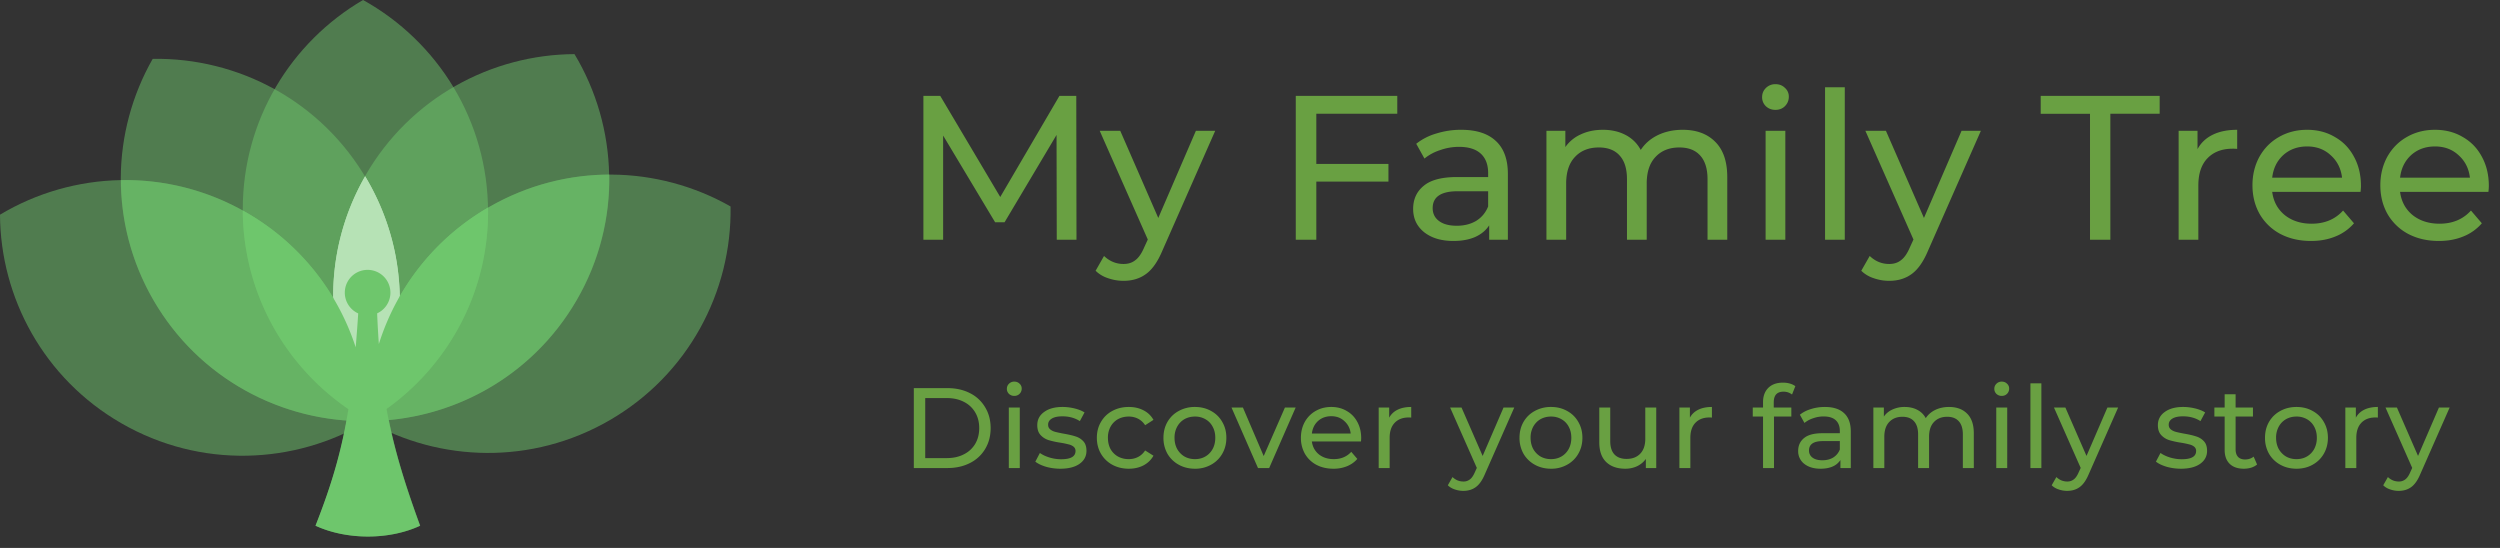 <svg width="219" height="48" fill="none" xmlns="http://www.w3.org/2000/svg"><rect width="100%" height="100%" fill="#333333" stroke="none"/><path d="M92.572 21l-.018-9.18L88 19.47h-.828l-4.554-7.596V21H80.89V8.4h1.476l5.256 8.856L92.806 8.4h1.476L94.3 21h-1.728zm13.879-9.54l-4.626 10.494c-.408.972-.888 1.656-1.44 2.052-.54.396-1.194.594-1.962.594-.468 0-.924-.078-1.368-.234a2.711 2.711 0 01-1.08-.648l.738-1.296c.492.468 1.062.702 1.71.702.42 0 .768-.114 1.044-.342.288-.216.546-.594.774-1.134l.306-.666-4.212-9.522h1.8l3.33 7.632 3.294-7.632h1.692zm8.859-1.494v4.392h6.318v1.548h-6.318V21h-1.8V8.4h8.892v1.566h-7.092zm12.694 1.404c1.32 0 2.328.324 3.024.972.708.648 1.062 1.614 1.062 2.898V21h-1.638v-1.26c-.288.444-.702.786-1.242 1.026-.528.228-1.158.342-1.89.342-1.068 0-1.926-.258-2.574-.774-.636-.516-.954-1.194-.954-2.034 0-.84.306-1.512.918-2.016.612-.516 1.584-.774 2.916-.774h2.736v-.342c0-.744-.216-1.314-.648-1.71-.432-.396-1.068-.594-1.908-.594-.564 0-1.116.096-1.656.288a4.14 4.14 0 00-1.368.738l-.72-1.296a5.105 5.105 0 011.764-.9 7.191 7.191 0 012.178-.324zm-.396 8.406c.66 0 1.23-.144 1.71-.432.48-.3.828-.72 1.044-1.26v-1.332h-2.664c-1.464 0-2.196.492-2.196 1.476 0 .48.186.858.558 1.134.372.276.888.414 1.548.414zm19.794-8.406c1.2 0 2.148.348 2.844 1.044.708.696 1.062 1.728 1.062 3.096V21h-1.728v-5.292c0-.924-.216-1.62-.648-2.088-.42-.468-1.026-.702-1.818-.702-.876 0-1.572.276-2.088.828-.516.54-.774 1.32-.774 2.34V21h-1.728v-5.292c0-.924-.216-1.62-.648-2.088-.42-.468-1.026-.702-1.818-.702-.876 0-1.572.276-2.088.828-.516.54-.774 1.32-.774 2.34V21h-1.728v-9.54h1.656v1.422a3.282 3.282 0 011.368-1.116c.564-.264 1.206-.396 1.926-.396.744 0 1.404.15 1.98.45.576.3 1.02.738 1.332 1.314.36-.552.858-.984 1.494-1.296.648-.312 1.374-.468 2.178-.468zm7.265.09h1.728V21h-1.728v-9.54zm.864-1.836c-.336 0-.618-.108-.846-.324a1.077 1.077 0 01-.324-.792c0-.312.108-.576.324-.792a1.15 1.15 0 01.846-.342c.336 0 .612.108.828.324a.994.994 0 01.342.774c0 .324-.114.6-.342.828-.216.216-.492.324-.828.324zm4.344-1.98h1.728V21h-1.728V7.644zm13.649 3.816l-4.626 10.494c-.408.972-.888 1.656-1.44 2.052-.54.396-1.194.594-1.962.594-.468 0-.924-.078-1.368-.234a2.711 2.711 0 01-1.08-.648l.738-1.296c.492.468 1.062.702 1.71.702.42 0 .768-.114 1.044-.342.288-.216.546-.594.774-1.134l.306-.666-4.212-9.522h1.8l3.33 7.632 3.294-7.632h1.692zm9.561-1.494h-4.32V8.4h10.422v1.566h-4.32V21h-1.782V9.966zm9.418 3.096c.3-.552.744-.972 1.332-1.26.588-.288 1.302-.432 2.142-.432v1.674a3.374 3.374 0 00-.396-.018c-.936 0-1.674.282-2.214.846-.528.552-.792 1.344-.792 2.376V21h-1.728v-9.54h1.656v1.602zm14.317 3.222c0 .132-.012.306-.036.522h-7.74c.108.84.474 1.518 1.098 2.034.636.504 1.422.756 2.358.756 1.14 0 2.058-.384 2.754-1.152l.954 1.116a4.166 4.166 0 01-1.62 1.152c-.636.264-1.35.396-2.142.396-1.008 0-1.902-.204-2.682-.612a4.55 4.55 0 01-1.818-1.746c-.42-.744-.63-1.584-.63-2.52 0-.924.204-1.758.612-2.502.42-.744.99-1.32 1.71-1.728.732-.42 1.554-.63 2.466-.63.912 0 1.722.21 2.43.63.72.408 1.278.984 1.674 1.728.408.744.612 1.596.612 2.556zm-4.716-3.456c-.828 0-1.524.252-2.088.756-.552.504-.876 1.164-.972 1.98h6.12c-.096-.804-.426-1.458-.99-1.962-.552-.516-1.242-.774-2.07-.774zm15.918 3.456c0 .132-.012.306-.036.522h-7.74c.108.84.474 1.518 1.098 2.034.636.504 1.422.756 2.358.756 1.14 0 2.058-.384 2.754-1.152l.954 1.116a4.166 4.166 0 01-1.62 1.152c-.636.264-1.35.396-2.142.396-1.008 0-1.902-.204-2.682-.612a4.55 4.55 0 01-1.818-1.746c-.42-.744-.63-1.584-.63-2.52 0-.924.204-1.758.612-2.502.42-.744.99-1.32 1.71-1.728.732-.42 1.554-.63 2.466-.63.912 0 1.722.21 2.43.63.72.408 1.278.984 1.674 1.728.408.744.612 1.596.612 2.556zm-4.716-3.456c-.828 0-1.524.252-2.088.756-.552.504-.876 1.164-.972 1.98h6.12c-.096-.804-.426-1.458-.99-1.962-.552-.516-1.242-.774-2.07-.774zM80.05 34H83c.74 0 1.397.147 1.97.44a3.19 3.19 0 011.33 1.24c.32.527.48 1.133.48 1.82s-.16 1.297-.48 1.83a3.21 3.21 0 01-1.33 1.23c-.573.293-1.23.44-1.97.44h-2.95v-7zm2.89 6.13c.567 0 1.063-.11 1.49-.33a2.39 2.39 0 001-.92c.233-.4.35-.86.35-1.38 0-.52-.117-.977-.35-1.37a2.37 2.37 0 00-1-.93c-.427-.22-.923-.33-1.49-.33h-1.89v5.26h1.89zm5.432-4.43h.96V41h-.96v-5.3zm.48-1.02a.657.657 0 01-.47-.18.599.599 0 01-.18-.44c0-.173.06-.32.18-.44a.638.638 0 01.47-.19c.186 0 .34.06.46.18.126.113.19.257.19.43a.63.63 0 01-.19.46.623.623 0 01-.46.18zm4.033 6.38c-.434 0-.85-.057-1.25-.17-.4-.12-.714-.27-.94-.45l.4-.76c.233.167.516.3.85.4.333.1.67.15 1.01.15.84 0 1.26-.24 1.26-.72a.466.466 0 00-.17-.38 1.03 1.03 0 00-.43-.2 7.53 7.53 0 00-.72-.15 7.29 7.29 0 01-1.05-.23 1.614 1.614 0 01-.69-.44c-.194-.207-.29-.497-.29-.87 0-.48.2-.863.6-1.15.4-.293.936-.44 1.61-.44.353 0 .706.043 1.06.13.353.087.643.203.87.35l-.41.76c-.434-.28-.944-.42-1.53-.42-.407 0-.717.067-.93.2-.214.133-.32.31-.32.53 0 .173.06.31.18.41.12.1.266.173.44.22.18.047.43.1.75.16.426.073.77.153 1.03.24.266.08.493.22.68.42.186.2.28.48.28.84 0 .48-.207.863-.62 1.15-.407.28-.964.42-1.67.42zm6 0c-.54 0-1.024-.117-1.45-.35a2.585 2.585 0 01-.99-.96c-.24-.413-.36-.88-.36-1.4 0-.52.12-.983.36-1.39.24-.413.57-.733.99-.96.426-.233.91-.35 1.45-.35.48 0 .906.097 1.279.29.38.193.674.473.88.84l-.73.47a1.626 1.626 0 00-.62-.57 1.768 1.768 0 00-.82-.19c-.346 0-.66.077-.94.23-.273.153-.49.373-.65.66a1.99 1.99 0 00-.23.97c0 .373.077.703.23.99.16.28.377.497.65.65.28.153.594.23.94.23.3 0 .574-.063.82-.19.247-.127.454-.317.62-.57l.73.46c-.206.367-.5.65-.88.85-.373.193-.8.29-1.28.29zm5.794 0c-.526 0-1-.117-1.42-.35a2.585 2.585 0 01-.99-.96 2.801 2.801 0 01-.35-1.4c0-.52.117-.983.35-1.39.24-.413.57-.733.99-.96a2.88 2.88 0 011.42-.35c.527 0 .997.117 1.41.35.42.227.747.547.98.96.24.407.36.87.36 1.39 0 .52-.12.987-.36 1.4a2.51 2.51 0 01-.98.96 2.82 2.82 0 01-1.41.35zm0-.84c.34 0 .644-.077.91-.23.274-.16.487-.38.64-.66.154-.287.23-.613.23-.98s-.076-.69-.23-.97a1.601 1.601 0 00-.64-.66 1.791 1.791 0 00-.91-.23c-.34 0-.646.077-.92.23-.266.153-.48.373-.64.66a1.99 1.99 0 00-.23.97c0 .367.077.693.23.98.16.28.374.5.64.66.274.153.58.23.92.23zm8.821-4.52l-2.32 5.3h-.98l-2.32-5.3h1l1.82 4.25 1.86-4.25h.94zm5.74 2.68c0 .073-.007.17-.02.29h-4.3c.06.467.263.843.61 1.13.353.28.79.42 1.31.42.633 0 1.143-.213 1.53-.64l.53.62c-.24.28-.54.493-.9.64a3.07 3.07 0 01-1.19.22c-.56 0-1.057-.113-1.49-.34a2.53 2.53 0 01-1.01-.97 2.801 2.801 0 01-.35-1.4c0-.513.113-.977.34-1.39a2.48 2.48 0 01.95-.96c.407-.233.863-.35 1.37-.35.507 0 .957.117 1.35.35.4.227.71.547.93.96.227.413.34.887.34 1.42zm-2.62-1.92c-.46 0-.847.14-1.16.42-.307.28-.487.647-.54 1.1h3.4a1.674 1.674 0 00-.55-1.09c-.307-.287-.69-.43-1.15-.43zm5.073.13c.167-.307.413-.54.74-.7.327-.16.723-.24 1.19-.24v.93a1.867 1.867 0 00-.22-.01c-.52 0-.93.157-1.23.47-.293.307-.44.747-.44 1.32V41h-.96v-5.3h.92v.89zm10.957-.89l-2.57 5.83c-.227.54-.493.92-.8 1.14-.3.22-.663.33-1.09.33a2.27 2.27 0 01-.76-.13c-.24-.08-.44-.2-.6-.36l.41-.72c.273.26.59.39.95.39a.88.88 0 00.58-.19c.16-.12.303-.33.43-.63l.17-.37-2.34-5.29h1l1.85 4.24 1.83-4.24h.94zm3.219 5.36c-.526 0-1-.117-1.42-.35a2.585 2.585 0 01-.99-.96 2.801 2.801 0 01-.35-1.4c0-.52.117-.983.35-1.39.24-.413.57-.733.99-.96a2.88 2.88 0 011.42-.35c.527 0 .997.117 1.41.35.42.227.747.547.98.96.24.407.36.87.36 1.39 0 .52-.12.987-.36 1.4a2.51 2.51 0 01-.98.96 2.82 2.82 0 01-1.41.35zm0-.84c.34 0 .644-.077.91-.23.274-.16.487-.38.64-.66.154-.287.23-.613.23-.98s-.076-.69-.23-.97a1.601 1.601 0 00-.64-.66 1.791 1.791 0 00-.91-.23c-.34 0-.646.077-.92.23-.266.153-.48.373-.64.66a1.99 1.99 0 00-.23.97c0 .367.077.693.23.98.16.28.374.5.64.66.274.153.58.23.92.23zm9.218-4.52V41h-.91v-.8c-.193.273-.45.487-.77.64-.313.147-.657.22-1.03.22-.707 0-1.263-.193-1.67-.58-.407-.393-.61-.97-.61-1.73V35.7h.96v2.94c0 .513.123.903.37 1.17.247.26.6.39 1.06.39.507 0 .907-.153 1.2-.46.293-.307.44-.74.44-1.3V35.7h.96zm2.948.89c.166-.307.413-.54.74-.7.326-.16.723-.24 1.19-.24v.93a1.879 1.879 0 00-.22-.01c-.52 0-.93.157-1.23.47-.294.307-.44.747-.44 1.32V41h-.96v-5.3h.92v.89zm8.207-2.28c-.574 0-.86.31-.86.93v.46h1.54v.79h-1.52V41h-.96v-4.51h-.9v-.79h.9v-.47c0-.527.153-.943.46-1.25.306-.307.736-.46 1.29-.46.213 0 .413.027.6.08.186.053.346.13.48.23l-.29.73a1.196 1.196 0 00-.74-.25zm3.618 1.34c.733 0 1.293.18 1.68.54.393.36.59.897.59 1.61V41h-.91v-.7a1.54 1.54 0 01-.69.57c-.294.127-.644.19-1.05.19-.594 0-1.07-.143-1.43-.43a1.383 1.383 0 01-.53-1.13c0-.467.17-.84.51-1.12.34-.287.88-.43 1.62-.43h1.52v-.19c0-.413-.12-.73-.36-.95-.24-.22-.594-.33-1.06-.33-.314 0-.62.053-.92.16a2.3 2.3 0 00-.76.41l-.4-.72c.273-.22.6-.387.98-.5.38-.12.783-.18 1.21-.18zm-.22 4.67c.366 0 .683-.08.95-.24.266-.167.46-.4.58-.7v-.74h-1.48c-.814 0-1.22.273-1.22.82a.74.74 0 00.31.63c.206.153.493.23.86.23zm11.096-4.67c.667 0 1.193.193 1.58.58.393.387.59.96.59 1.72V41h-.96v-2.94c0-.513-.12-.9-.36-1.16-.233-.26-.57-.39-1.01-.39-.487 0-.873.153-1.16.46-.287.3-.43.733-.43 1.3V41h-.96v-2.94c0-.513-.12-.9-.36-1.16-.233-.26-.57-.39-1.01-.39-.487 0-.873.153-1.16.46-.287.3-.43.733-.43 1.3V41h-.96v-5.3h.92v.79c.193-.273.447-.48.76-.62a2.49 2.49 0 011.07-.22c.413 0 .78.083 1.1.25.32.167.567.41.74.73.2-.307.477-.547.83-.72.36-.173.763-.26 1.21-.26zm4.137.05h.96V41h-.96v-5.3zm.48-1.02a.656.656 0 01-.47-.18.599.599 0 01-.18-.44c0-.173.06-.32.18-.44a.637.637 0 01.47-.19c.186 0 .34.06.46.18.126.113.19.257.19.43a.63.63 0 01-.65.64zm2.512-1.1h.96V41h-.96v-7.42zm7.683 2.12l-2.57 5.83c-.226.54-.493.92-.8 1.14-.3.22-.663.33-1.09.33a2.27 2.27 0 01-.76-.13c-.24-.08-.44-.2-.6-.36l.41-.72c.274.26.59.39.95.39a.878.878 0 00.58-.19c.16-.12.304-.33.43-.63l.17-.37-2.34-5.29h1l1.85 4.24 1.83-4.24h.94zm5.502 5.36c-.433 0-.85-.057-1.25-.17-.4-.12-.713-.27-.94-.45l.4-.76c.233.167.517.3.85.4.333.1.67.15 1.01.15.84 0 1.26-.24 1.26-.72a.467.467 0 00-.17-.38 1.03 1.03 0 00-.43-.2 7.57 7.57 0 00-.72-.15 7.271 7.271 0 01-1.05-.23 1.61 1.61 0 01-.69-.44c-.193-.207-.29-.497-.29-.87 0-.48.2-.863.6-1.15.4-.293.937-.44 1.61-.44.353 0 .707.043 1.06.13.353.087.643.203.87.35l-.41.76c-.433-.28-.943-.42-1.53-.42-.407 0-.717.067-.93.2-.213.133-.32.31-.32.53 0 .173.06.31.18.41.12.1.267.173.44.22.18.047.43.1.75.16.427.073.77.153 1.03.24.267.08.493.22.68.42.187.2.28.48.28.84 0 .48-.207.863-.62 1.15-.407.28-.963.42-1.67.42zm6.67-.37c-.14.12-.314.213-.52.28-.207.06-.42.09-.64.09-.534 0-.947-.143-1.24-.43-.294-.287-.44-.697-.44-1.23v-2.91h-.9v-.79h.9v-1.16h.96v1.16h1.52v.79h-1.52v2.87c0 .287.07.507.21.66.146.153.353.23.62.23.293 0 .543-.083.75-.25l.3.69zm3.455.37c-.527 0-1-.117-1.42-.35a2.585 2.585 0 01-.99-.96 2.79 2.79 0 01-.35-1.4c0-.52.116-.983.35-1.39.24-.413.57-.733.99-.96.42-.233.893-.35 1.42-.35.526 0 .996.117 1.41.35.42.227.746.547.98.96.24.407.36.87.36 1.39 0 .52-.12.987-.36 1.4-.234.407-.56.727-.98.96-.414.233-.884.35-1.41.35zm0-.84c.34 0 .643-.077.91-.23a1.7 1.7 0 00.64-.66 2.05 2.05 0 00.23-.98c0-.367-.077-.69-.23-.97a1.613 1.613 0 00-.64-.66 1.794 1.794 0 00-.91-.23c-.34 0-.647.077-.92.23-.267.153-.48.373-.64.66a1.98 1.98 0 00-.23.97c0 .367.076.693.23.98.16.28.373.5.64.66.273.153.58.23.92.23zm5.197-3.63c.167-.307.414-.54.74-.7.327-.16.724-.24 1.19-.24v.93a1.855 1.855 0 00-.22-.01c-.52 0-.93.157-1.23.47-.293.307-.44.747-.44 1.32V41h-.96v-5.3h.92v.89zm8.218-.89l-2.57 5.83c-.226.54-.493.92-.8 1.14-.3.22-.663.33-1.09.33a2.27 2.27 0 01-.76-.13c-.24-.08-.44-.2-.6-.36l.41-.72c.274.26.59.39.95.39a.878.878 0 00.58-.19c.16-.12.304-.33.43-.63l.17-.37-2.34-5.29h1l1.85 4.24 1.83-4.24h.94z" fill="#69A042"/><path fill-rule="evenodd" clip-rule="evenodd" d="M32.205 36.885c-.125-7.455 3.699-14.753 10.626-18.746 6.78-3.907 14.821-3.661 21.166-.053.125 7.456-3.699 14.753-10.627 18.746-6.78 3.907-14.82 3.661-21.165.053z" fill="#6EC66C" fill-opacity=".5"/><path fill-rule="evenodd" clip-rule="evenodd" d="M50.326 4.741c3.843 6.394 4.187 14.622.187 21.538-3.915 6.768-11.001 10.568-18.303 10.61-3.843-6.395-4.187-14.623-.187-21.538 3.914-6.768 11-10.569 18.303-10.61z" fill="#6EC66C" fill-opacity=".5"/><path fill-rule="evenodd" clip-rule="evenodd" d="M32.205 36.89c-6.405 3.836-14.649 4.18-21.576.187C3.849 33.17.04 26.096 0 18.807c6.406-3.836 14.649-4.18 21.576-.187 6.78 3.907 10.588 10.982 10.63 18.27z" fill="#6EC66C" fill-opacity=".5"/><path fill-rule="evenodd" clip-rule="evenodd" d="M13.377 5.156c7.47-.125 14.78 3.692 18.78 10.607 3.915 6.768 3.668 14.794.053 21.127-7.468.125-14.78-3.692-18.78-10.607-3.914-6.768-3.667-14.794-.053-21.127z" fill="#6EC66C" fill-opacity=".5"/><path fill-rule="evenodd" clip-rule="evenodd" d="M31.803 0c6.53 3.62 10.95 10.574 10.95 18.559 0 7.815-4.233 14.643-10.536 18.323-6.53-3.62-10.95-10.574-10.95-18.559C21.267 10.508 25.5 3.68 31.803 0z" fill="#6EC66C" fill-opacity=".5"/><path fill-rule="evenodd" clip-rule="evenodd" d="M32.228 36.888c3.614-6.332 3.86-14.358-.054-21.125a21.288 21.288 0 00-.188-.319c-3.942 6.896-3.584 15.08.241 21.444h.001z" fill="#fff"/><path fill-rule="evenodd" clip-rule="evenodd" d="M36.813 46.053c-1.318-3.602-2.178-6.43-2.747-9.255 6.634-.612 12.88-4.321 16.464-10.52a21.086 21.086 0 002.847-10.984c-3.58.013-7.206.93-10.529 2.845a21.133 21.133 0 00-7.827 7.842 21.089 21.089 0 00-3.035-10.537 21.082 21.082 0 00-2.797 10.624 21.138 21.138 0 00-7.596-7.448 21.183 21.183 0 00-10.996-2.842c.014 3.572.933 7.19 2.85 10.505 3.666 6.339 10.115 10.074 16.918 10.557-.576 3.158-1.408 5.897-2.714 9.213 2.747 1.266 6.465 1.259 9.162 0z" fill="#6EC66C" fill-opacity=".5"/><path fill-rule="evenodd" clip-rule="evenodd" d="M42.754 18.559c0-.125-.001-.249-.003-.373a21.143 21.143 0 00-9.564 11.954c-.06-.852-.11-1.745-.15-2.69a1.996 1.996 0 00-.835-3.81 1.996 1.996 0 00-.823 3.815 150.021 150.021 0 01-.22 2.97 21.142 21.142 0 00-9.891-11.98c.04 7.222 3.696 13.589 9.252 17.39-.579 3.596-1.443 6.555-2.886 10.218 2.747 1.266 6.465 1.259 9.163 0-1.47-4.018-2.371-7.074-2.935-10.236 5.384-3.849 8.892-10.145 8.892-17.258z" fill="#6EC66C"/></svg>